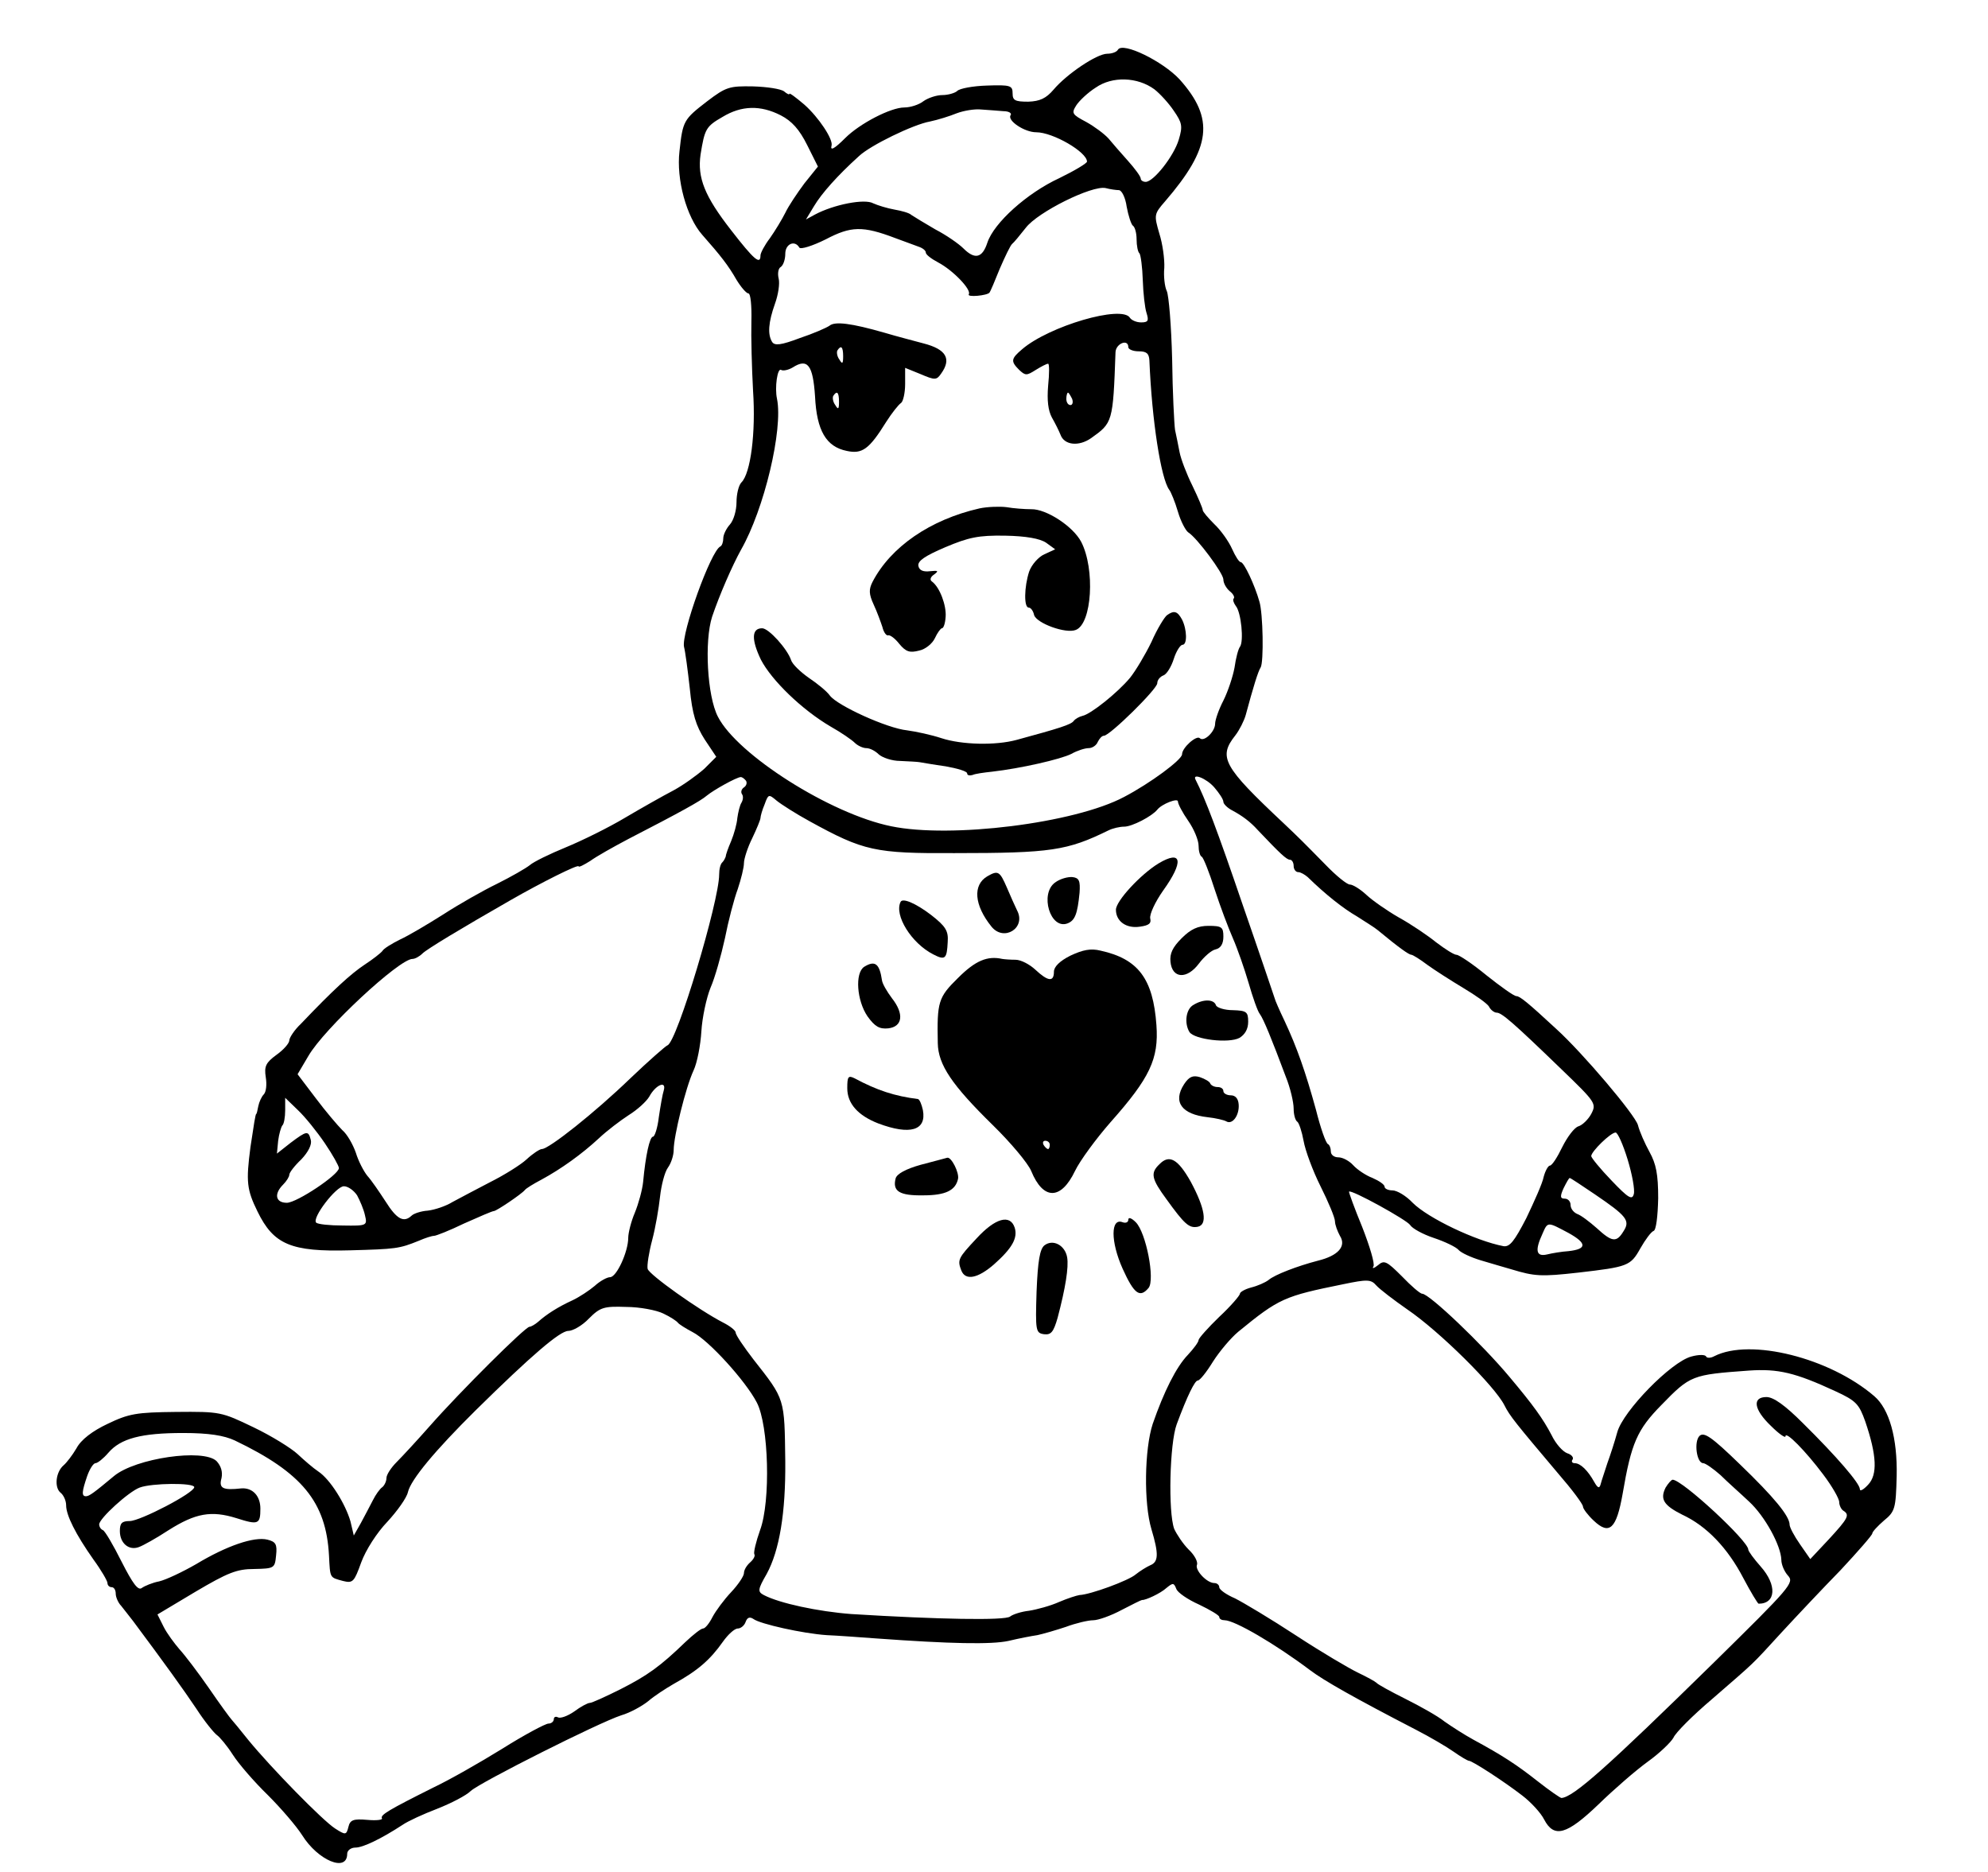 <?xml version="1.0" standalone="no"?>
<!DOCTYPE svg PUBLIC "-//W3C//DTD SVG 20010904//EN"
 "http://www.w3.org/TR/2001/REC-SVG-20010904/DTD/svg10.dtd">
<svg version="1.0" xmlns="http://www.w3.org/2000/svg"
 width="481pt" height="453pt" viewBox="0 0 481 453"
 preserveAspectRatio="xMidYMid meet">
<g transform="translate(0,453) scale(0.1,-0.1)"
fill="#000000" stroke="none">
<path d="M2705 4410 c-3 -6 -15 -10 -26 -10 -25 0 -98 -49 -130 -87 -18 -21
-33 -28 -61 -29 -32 0 -38 3 -38 20 0 19 -5 21 -62 19 -34 -1 -66 -7 -72 -13
-5 -5 -22 -10 -36 -10 -14 0 -35 -7 -46 -15 -10 -8 -31 -15 -46 -15 -33 0
-108 -39 -143 -74 -26 -26 -37 -32 -33 -18 4 15 -31 68 -66 99 -20 17 -36 29
-36 26 0 -3 -6 0 -13 6 -8 6 -41 11 -75 12 -57 1 -65 -1 -111 -36 -57 -44 -59
-47 -67 -121 -8 -68 17 -159 55 -202 45 -51 63 -74 83 -109 11 -18 24 -33 29
-33 5 0 8 -30 7 -67 -1 -38 1 -113 4 -168 7 -103 -6 -200 -28 -222 -7 -7 -12
-29 -12 -48 0 -20 -7 -44 -16 -54 -9 -10 -16 -25 -16 -33 0 -9 -3 -18 -7 -20
-23 -10 -95 -211 -88 -243 3 -11 9 -56 14 -101 6 -62 15 -90 36 -123 l28 -42
-29 -29 c-17 -15 -50 -39 -74 -52 -25 -13 -78 -43 -117 -66 -40 -24 -105 -56
-144 -72 -39 -16 -78 -35 -87 -43 -10 -8 -45 -28 -79 -45 -35 -17 -93 -50
-130 -74 -38 -24 -85 -52 -105 -61 -20 -10 -40 -22 -43 -28 -4 -5 -23 -20 -43
-33 -33 -22 -75 -60 -154 -143 -16 -15 -28 -34 -28 -40 0 -7 -14 -23 -31 -35
-26 -19 -30 -28 -26 -54 3 -18 1 -36 -5 -42 -5 -5 -11 -18 -13 -28 -2 -11 -4
-19 -5 -19 -2 0 -6 -27 -14 -80 -11 -84 -9 -103 17 -156 39 -80 81 -98 224
-94 111 3 119 4 166 23 16 7 32 12 37 12 5 0 38 13 73 30 36 16 68 30 72 30 6
0 67 41 75 51 3 4 21 15 40 25 48 26 98 62 139 100 19 18 52 43 72 56 21 13
43 33 50 45 15 28 42 40 35 15 -3 -9 -8 -38 -12 -65 -3 -26 -10 -47 -14 -47
-8 0 -18 -45 -24 -110 -2 -19 -11 -52 -20 -74 -9 -21 -16 -49 -16 -61 0 -33
-28 -95 -44 -95 -7 0 -24 -9 -37 -21 -13 -11 -37 -27 -54 -35 -35 -16 -63 -34
-83 -52 -7 -6 -17 -12 -21 -12 -10 0 -167 -156 -241 -240 -30 -34 -66 -73 -80
-87 -14 -14 -25 -31 -25 -39 0 -8 -5 -18 -10 -22 -6 -4 -16 -18 -23 -32 -7
-14 -20 -38 -29 -55 l-17 -30 -8 34 c-12 42 -49 102 -78 121 -12 8 -34 27 -50
42 -15 14 -63 44 -107 65 -77 37 -80 38 -187 37 -96 -1 -114 -4 -166 -29 -36
-17 -64 -38 -75 -59 -10 -17 -24 -35 -31 -41 -19 -16 -23 -53 -8 -66 8 -6 14
-20 14 -31 0 -24 23 -70 66 -131 19 -26 34 -52 34 -57 0 -6 5 -10 10 -10 6 0
10 -7 10 -16 0 -8 6 -22 13 -29 6 -8 20 -25 29 -37 79 -106 120 -163 153 -212
20 -31 43 -59 50 -64 6 -4 24 -25 38 -47 14 -22 52 -66 85 -98 32 -32 69 -75
83 -97 38 -61 109 -91 109 -45 0 8 9 15 20 15 18 0 62 21 114 55 13 9 50 26
84 39 33 13 70 32 81 43 23 21 309 165 364 183 21 6 50 22 65 34 15 13 43 31
62 42 58 32 88 58 119 102 12 17 28 32 36 32 7 0 16 7 19 16 4 11 10 13 19 7
16 -12 119 -35 177 -39 25 -1 79 -5 120 -8 180 -13 278 -15 320 -6 25 6 56 12
70 14 14 3 45 12 69 20 24 9 54 16 66 16 12 0 43 11 69 25 25 13 47 24 49 24
8 -1 45 16 59 29 16 13 18 13 24 -2 3 -9 28 -26 55 -38 27 -13 49 -26 49 -30
0 -5 6 -8 13 -8 24 0 122 -57 207 -121 33 -25 109 -68 256 -144 33 -17 74 -41
91 -53 17 -12 34 -22 37 -22 8 0 85 -50 129 -84 21 -16 45 -42 53 -58 24 -46
55 -37 132 37 37 36 90 82 119 103 28 20 56 47 62 58 5 12 47 54 93 93 107 93
93 79 168 161 36 39 100 107 143 151 42 45 77 85 77 89 0 4 13 18 28 31 27 22
29 29 31 108 2 92 -18 162 -54 193 -108 93 -300 141 -387 97 -9 -5 -18 -5 -20
-1 -2 5 -18 5 -36 0 -49 -13 -165 -132 -179 -183 -6 -22 -17 -56 -24 -75 -6
-19 -14 -42 -16 -50 -3 -12 -7 -11 -16 5 -15 27 -33 45 -47 45 -6 0 -9 4 -5 9
3 5 -3 12 -13 15 -11 4 -28 23 -38 44 -21 40 -44 72 -102 141 -65 78 -194 201
-211 201 -5 0 -27 19 -49 42 -37 37 -43 40 -58 27 -10 -8 -15 -9 -11 -3 4 6
-9 49 -27 95 -19 46 -33 85 -32 86 5 6 141 -69 148 -81 5 -8 30 -22 57 -31 27
-9 54 -22 60 -29 6 -7 30 -18 53 -25 24 -7 57 -17 75 -22 56 -17 72 -18 161
-8 121 14 127 16 151 59 12 21 26 40 32 42 6 2 10 35 11 79 0 58 -5 83 -21
112 -11 20 -24 49 -28 65 -7 25 -133 174 -198 233 -69 64 -88 79 -96 79 -6 0
-38 23 -72 50 -34 28 -67 50 -73 50 -6 0 -28 14 -49 30 -21 17 -61 44 -90 60
-28 16 -64 41 -79 55 -15 14 -33 25 -40 25 -7 0 -33 21 -59 48 -55 56 -64 65
-101 100 -147 138 -159 160 -117 213 10 13 21 35 25 49 18 67 30 106 36 115 8
12 6 132 -3 160 -11 39 -37 95 -45 95 -4 0 -13 14 -21 32 -8 18 -27 45 -43 60
-15 15 -28 30 -28 34 0 4 -11 30 -25 59 -14 28 -28 65 -31 81 -3 16 -8 40 -11
54 -2 14 -6 91 -7 171 -2 80 -8 154 -13 165 -5 10 -8 36 -6 56 1 21 -4 58 -12
83 -13 45 -13 47 14 78 112 130 120 200 35 295 -41 44 -137 91 -149 72z m88
-96 c14 -11 35 -34 47 -52 20 -29 22 -37 12 -70 -12 -40 -61 -102 -80 -102 -7
0 -12 4 -12 8 0 5 -14 24 -31 43 -17 19 -38 43 -47 54 -10 11 -34 29 -54 40
-34 18 -36 21 -24 40 7 11 28 31 47 43 40 28 101 26 142 -4z m-904 -63 c27
-14 45 -34 64 -72 l26 -52 -33 -41 c-17 -23 -38 -54 -46 -71 -8 -16 -25 -44
-37 -61 -13 -17 -23 -36 -23 -42 0 -24 -16 -10 -71 61 -64 82 -82 127 -74 183
10 62 13 68 53 91 46 28 92 29 141 4z m539 10 c13 0 21 -5 17 -10 -8 -13 34
-41 62 -41 41 0 123 -48 123 -71 0 -4 -30 -22 -67 -40 -78 -36 -158 -108 -174
-156 -12 -37 -30 -42 -58 -14 -11 11 -41 32 -68 46 -26 15 -52 31 -58 35 -5 5
-24 10 -41 13 -17 3 -40 10 -51 15 -21 12 -96 -3 -141 -27 l-22 -12 20 33 c18
30 56 73 108 120 27 26 132 77 172 84 19 4 48 13 65 20 16 6 43 11 60 9 16 -1
40 -3 53 -4z m279 -191 c7 0 16 -18 19 -40 4 -22 11 -43 15 -46 5 -3 9 -18 9
-33 0 -15 3 -31 7 -34 3 -4 7 -33 8 -65 1 -31 5 -67 9 -79 6 -19 4 -23 -13
-23 -11 0 -23 5 -27 11 -19 32 -196 -20 -261 -76 -27 -23 -28 -29 -7 -50 15
-14 18 -14 40 0 13 8 26 15 30 15 3 0 3 -24 0 -53 -3 -36 0 -60 9 -77 8 -14
17 -32 21 -42 9 -25 44 -29 74 -8 52 37 53 38 59 208 1 21 31 33 31 12 0 -5
11 -10 25 -10 19 0 25 -5 26 -22 6 -146 28 -286 48 -313 4 -5 14 -29 21 -53 7
-24 19 -46 25 -50 21 -13 85 -99 85 -114 0 -9 7 -21 15 -28 9 -7 13 -15 10
-18 -3 -3 0 -11 5 -18 13 -15 20 -86 10 -99 -4 -5 -10 -28 -13 -50 -4 -22 -16
-58 -27 -80 -11 -21 -20 -47 -20 -56 0 -19 -27 -45 -37 -35 -8 8 -43 -23 -43
-39 0 -13 -77 -70 -140 -103 -120 -64 -420 -101 -564 -71 -147 30 -372 173
-419 265 -26 50 -33 183 -14 242 18 53 48 122 70 162 56 98 102 291 87 365 -6
27 1 76 10 70 5 -3 18 0 28 6 36 23 49 6 54 -70 4 -83 27 -122 77 -132 37 -8
54 4 95 70 14 22 30 42 36 46 5 3 10 24 10 46 l0 39 37 -15 c35 -15 39 -15 50
1 26 36 12 59 -42 73 -22 6 -65 17 -95 26 -80 23 -120 28 -133 17 -7 -5 -39
-19 -72 -30 -45 -17 -61 -19 -67 -9 -11 18 -9 47 7 92 8 22 12 49 9 61 -3 12
-1 25 5 28 6 4 11 18 11 32 0 24 23 34 34 15 3 -5 32 4 64 20 61 32 89 33 168
3 21 -8 47 -17 57 -21 9 -3 17 -9 17 -14 0 -5 13 -15 30 -24 36 -19 81 -66 74
-77 -5 -8 45 -3 50 4 2 2 13 28 25 58 13 30 26 57 30 60 4 3 18 20 33 39 29
38 160 103 193 96 11 -3 26 -5 32 -5z m-667 -402 c0 -18 -2 -20 -9 -8 -6 8 -7
18 -5 22 9 14 14 9 14 -14z m-10 -110 c0 -18 -2 -20 -9 -8 -6 8 -7 18 -5 22 9
14 14 9 14 -14z m564 7 c3 -8 1 -15 -4 -15 -6 0 -10 7 -10 15 0 8 2 15 4 15 2
0 6 -7 10 -15z m-789 -924 c3 -5 1 -12 -5 -16 -6 -4 -8 -11 -5 -16 4 -5 3 -14
-1 -21 -4 -6 -8 -23 -10 -37 -1 -14 -8 -39 -15 -56 -7 -16 -13 -33 -13 -37 -1
-3 -4 -10 -8 -14 -5 -4 -8 -17 -8 -30 0 -64 -102 -405 -125 -413 -5 -2 -46
-38 -90 -80 -86 -83 -197 -171 -214 -171 -5 0 -22 -11 -37 -25 -14 -13 -54
-38 -88 -55 -33 -17 -74 -39 -91 -48 -16 -10 -43 -19 -60 -21 -16 -1 -34 -7
-39 -12 -19 -18 -36 -9 -63 34 -15 23 -34 51 -44 62 -9 11 -22 36 -28 56 -7
20 -21 45 -33 55 -11 11 -40 45 -64 77 l-44 58 26 44 c38 66 220 235 252 235
6 0 17 6 24 13 11 11 96 62 213 129 75 43 165 88 165 82 0 -3 12 3 28 13 15
11 56 34 92 53 126 65 175 92 190 105 17 14 71 44 82 45 4 0 9 -4 13 -9z
m1133 -16 c12 -14 22 -29 22 -35 0 -5 10 -15 22 -21 24 -13 43 -27 61 -47 54
-57 70 -72 78 -72 5 0 9 -7 9 -15 0 -8 5 -15 11 -15 6 0 16 -6 23 -12 43 -42
86 -76 119 -95 20 -13 43 -27 50 -33 52 -43 76 -60 82 -60 3 0 21 -11 38 -24
18 -13 57 -38 87 -56 30 -18 59 -38 63 -46 4 -8 13 -14 18 -14 12 0 37 -21
157 -137 83 -80 85 -83 72 -108 -7 -13 -21 -27 -31 -30 -10 -3 -27 -26 -39
-50 -12 -25 -25 -45 -30 -45 -4 0 -11 -12 -15 -27 -3 -16 -23 -60 -42 -100
-29 -56 -40 -70 -55 -68 -68 13 -183 68 -220 105 -16 17 -38 30 -49 30 -10 0
-19 4 -19 9 0 5 -13 14 -29 21 -16 6 -37 20 -47 31 -9 10 -25 19 -36 19 -10 0
-18 6 -18 14 0 8 -3 16 -7 18 -5 2 -18 39 -29 83 -25 91 -46 151 -76 215 -12
25 -23 50 -24 55 -2 6 -36 107 -77 225 -62 182 -91 258 -114 303 -10 18 26 4
45 -18z m-979 -82 c131 -72 158 -78 351 -77 233 0 272 6 372 55 10 5 27 9 38
9 19 0 67 25 80 41 11 14 50 29 50 20 0 -6 11 -27 25 -47 14 -20 25 -47 25
-60 0 -12 3 -25 8 -27 4 -3 18 -38 31 -79 13 -40 33 -93 44 -118 11 -25 28
-74 38 -108 10 -35 22 -69 27 -75 9 -12 29 -61 63 -152 11 -27 19 -62 19 -77
0 -15 4 -29 9 -32 4 -3 11 -24 15 -46 4 -23 22 -72 41 -110 19 -38 35 -76 35
-85 0 -8 6 -24 12 -35 16 -25 -4 -48 -53 -60 -50 -13 -105 -34 -120 -47 -8 -6
-26 -14 -42 -18 -15 -4 -27 -11 -27 -15 0 -4 -22 -30 -50 -56 -27 -26 -50 -52
-50 -56 0 -5 -12 -21 -26 -36 -28 -29 -58 -89 -85 -167 -20 -61 -22 -192 -3
-255 18 -60 17 -79 -3 -87 -9 -4 -25 -14 -35 -22 -17 -15 -110 -49 -136 -50
-7 -1 -29 -8 -50 -17 -20 -9 -53 -18 -72 -21 -19 -2 -40 -9 -46 -14 -12 -10
-174 -7 -384 6 -80 6 -174 26 -212 46 -15 8 -15 13 7 51 31 57 46 148 45 272
-2 154 0 149 -77 247 -23 30 -43 59 -43 65 0 5 -14 16 -30 24 -60 31 -179 116
-183 130 -2 8 3 40 11 70 8 30 16 77 19 105 3 27 11 59 19 70 8 11 14 30 14
43 0 33 29 151 48 192 9 19 17 62 19 95 2 33 12 80 22 105 11 25 26 79 35 120
8 41 22 95 31 119 8 24 15 52 15 63 0 10 9 38 20 60 11 23 20 45 20 49 0 4 4
19 10 33 9 25 10 25 29 9 11 -9 47 -32 80 -50z m-1173 -779 c19 -28 34 -55 34
-60 0 -16 -102 -84 -126 -84 -27 0 -32 21 -9 44 8 8 15 19 15 24 0 5 13 22 29
37 17 18 26 36 23 47 -6 23 -9 23 -49 -7 l-33 -26 3 31 c2 16 7 33 10 37 4 3
7 20 7 37 l0 30 31 -30 c17 -16 46 -52 65 -80z m3152 -39 c11 -36 18 -74 15
-84 -4 -15 -13 -10 -54 33 -27 28 -49 55 -49 59 0 11 47 57 59 57 5 0 18 -29
29 -65z m-80 -84 c78 -53 87 -64 70 -90 -17 -28 -28 -26 -65 8 -17 15 -38 31
-47 34 -9 4 -16 13 -16 22 0 8 -6 15 -14 15 -11 0 -12 5 -3 25 7 14 13 25 15
25 2 0 29 -18 60 -39z m-2994 -3 c7 -13 16 -34 19 -48 6 -25 5 -26 -53 -25
-32 0 -61 3 -65 7 -11 11 48 88 67 88 10 0 24 -10 32 -22z m2931 -91 c45 -25
45 -39 0 -44 -16 -1 -40 -5 -52 -8 -26 -6 -30 9 -11 50 13 30 12 29 63 2z
m-390 -185 c78 -53 212 -186 235 -232 13 -26 27 -43 130 -165 33 -38 60 -74
60 -80 0 -5 12 -21 26 -34 38 -36 55 -20 70 65 21 123 35 155 94 215 70 72 74
73 211 83 71 5 113 -5 210 -50 50 -23 57 -31 72 -73 28 -82 30 -129 7 -153
-11 -12 -20 -17 -20 -11 0 14 -56 79 -138 160 -43 43 -71 63 -88 63 -35 0 -31
-30 11 -70 19 -19 35 -30 35 -25 0 14 49 -36 91 -92 22 -29 39 -59 39 -67 0
-8 5 -18 10 -21 16 -10 12 -18 -35 -69 l-45 -48 -25 36 c-14 20 -25 41 -25 47
0 21 -38 67 -120 146 -69 67 -87 79 -98 69 -14 -14 -7 -66 9 -66 5 0 24 -13
42 -29 17 -17 49 -45 69 -64 38 -35 77 -106 78 -141 0 -11 7 -28 16 -38 16
-17 6 -28 -179 -210 -259 -254 -340 -326 -369 -328 -3 0 -29 18 -57 40 -52 41
-86 63 -156 101 -22 12 -53 32 -70 44 -16 13 -59 37 -95 55 -36 18 -67 35 -70
39 -3 3 -23 14 -44 24 -21 10 -89 50 -150 90 -61 40 -128 80 -148 90 -21 9
-38 21 -38 27 0 5 -5 10 -12 10 -18 0 -47 31 -42 44 3 7 -6 24 -20 37 -14 14
-29 37 -35 50 -15 41 -11 207 6 253 26 70 44 106 51 106 5 0 21 20 37 46 16
25 43 57 61 72 99 81 111 86 254 115 58 12 67 12 80 -3 8 -9 42 -35 75 -58z
m-1800 -10 c17 -8 32 -18 35 -22 3 -4 19 -14 36 -23 39 -20 128 -118 155 -170
29 -55 34 -239 8 -309 -10 -28 -16 -54 -14 -58 3 -4 -2 -13 -10 -20 -8 -7 -15
-18 -15 -26 0 -7 -14 -28 -31 -46 -17 -18 -37 -45 -45 -60 -8 -16 -18 -28 -23
-28 -5 0 -24 -15 -43 -33 -61 -59 -92 -81 -157 -114 -36 -18 -69 -33 -74 -33
-5 0 -22 -9 -38 -21 -16 -11 -33 -17 -39 -14 -5 3 -10 1 -10 -4 0 -6 -6 -11
-13 -11 -7 0 -58 -27 -112 -61 -55 -34 -129 -76 -165 -93 -110 -55 -130 -67
-126 -75 3 -4 -13 -6 -35 -4 -34 3 -42 0 -46 -17 -5 -20 -7 -20 -32 -4 -30 19
-156 148 -210 214 -20 25 -38 47 -41 50 -3 3 -28 37 -54 75 -27 39 -59 81 -72
95 -12 14 -30 38 -38 54 l-15 30 92 55 c78 46 100 55 142 55 49 1 50 2 53 33
3 27 -1 33 -21 38 -32 8 -99 -15 -172 -59 -33 -19 -73 -38 -90 -42 -16 -3 -35
-11 -42 -16 -9 -7 -22 11 -49 64 -20 40 -40 74 -45 76 -5 2 -9 8 -9 14 0 14
71 79 98 89 29 11 132 12 132 1 0 -14 -131 -82 -156 -82 -19 0 -24 -5 -24 -24
0 -30 22 -48 46 -39 11 4 43 22 72 41 65 41 103 48 164 29 53 -17 58 -15 58
23 0 31 -19 51 -46 49 -45 -5 -55 0 -48 25 3 15 -1 29 -12 41 -32 31 -196 7
-248 -36 -48 -40 -60 -49 -68 -49 -11 0 -10 11 3 49 6 17 15 31 20 31 5 0 19
11 31 25 30 35 80 48 181 48 63 0 99 -6 125 -18 163 -78 221 -149 228 -278 3
-56 1 -53 34 -62 24 -6 27 -2 44 45 11 30 38 72 63 98 24 26 47 58 50 72 7 30
65 100 164 198 135 133 204 192 224 192 11 0 34 13 50 30 27 27 36 30 90 28
33 0 74 -8 90 -16z"/>
<path d="M2370 3300 c-119 -27 -215 -93 -259 -178 -9 -18 -9 -29 3 -55 8 -17
17 -42 21 -54 3 -13 10 -22 14 -20 5 1 17 -8 27 -21 16 -19 25 -22 48 -16 15
3 32 17 38 30 6 13 14 24 17 24 4 0 8 12 9 28 2 27 -14 71 -33 85 -6 4 -4 11
5 17 12 9 10 10 -10 8 -16 -2 -26 2 -28 13 -2 12 16 24 65 45 57 24 80 29 145
28 51 -1 84 -7 99 -17 l22 -16 -26 -12 c-14 -6 -31 -25 -37 -42 -12 -37 -13
-87 -1 -87 5 0 11 -8 13 -18 6 -20 77 -46 101 -36 39 15 47 147 13 213 -20 38
-85 80 -121 79 -16 0 -43 2 -60 5 -16 2 -46 1 -65 -3z"/>
<path d="M2824 3042 c-6 -4 -24 -33 -38 -65 -15 -31 -39 -71 -52 -87 -30 -36
-95 -88 -115 -92 -8 -2 -17 -7 -21 -12 -6 -9 -35 -18 -138 -46 -51 -14 -133
-12 -182 4 -24 8 -61 16 -83 19 -49 5 -169 60 -187 84 -7 10 -30 29 -51 43
-20 14 -40 33 -43 43 -9 27 -54 77 -70 77 -26 0 -26 -28 -3 -76 26 -50 99
-121 169 -162 25 -14 51 -32 58 -39 7 -7 20 -13 28 -13 9 0 22 -7 30 -15 9 -8
32 -16 52 -16 20 -1 42 -2 47 -3 6 -1 34 -6 63 -10 28 -5 52 -12 52 -17 0 -5
6 -6 13 -4 6 3 28 6 47 8 70 8 166 30 192 43 14 8 33 14 42 14 9 0 19 7 22 15
4 8 10 15 15 15 14 0 129 113 129 127 0 8 7 16 15 19 8 3 19 21 25 40 6 19 16
34 21 34 12 0 11 37 -1 61 -11 20 -19 23 -36 11z"/>
<path d="M2803 2441 c-44 -27 -103 -91 -103 -112 0 -28 25 -46 58 -41 22 3 28
8 25 20 -2 10 12 40 31 67 51 71 46 100 -11 66z"/>
<path d="M2389 2410 c-36 -21 -32 -70 10 -122 30 -37 84 -3 62 39 -5 10 -16
35 -25 56 -17 39 -21 42 -47 27z"/>
<path d="M2553 2395 c-38 -27 -12 -115 30 -99 18 7 24 23 29 74 2 29 -1 36
-17 38 -11 1 -30 -4 -42 -13z"/>
<path d="M2179 2348 c-16 -32 26 -100 79 -127 29 -15 33 -11 35 30 2 27 -5 38
-41 66 -37 28 -68 41 -73 31z"/>
<path d="M2859 2260 c-22 -22 -29 -37 -27 -57 4 -41 40 -43 69 -4 12 16 30 32
40 34 13 3 19 14 19 31 0 23 -4 26 -36 26 -26 0 -43 -8 -65 -30z"/>
<path d="M2590 2218 c-26 -13 -40 -27 -40 -39 0 -25 -14 -24 -45 5 -14 13 -35
24 -48 24 -12 0 -26 1 -32 2 -36 8 -65 -4 -107 -46 -48 -47 -51 -58 -49 -158
1 -52 34 -101 133 -198 43 -42 85 -92 93 -111 29 -71 72 -71 106 0 12 25 51
78 86 118 95 107 117 153 111 235 -8 112 -44 160 -135 180 -24 6 -43 2 -73
-12z m-50 -458 c0 -5 -2 -10 -4 -10 -3 0 -8 5 -11 10 -3 6 -1 10 4 10 6 0 11
-4 11 -10z"/>
<path d="M2091 2191 c-23 -15 -18 -82 8 -120 18 -25 29 -31 50 -29 35 4 39 35
9 73 -12 16 -23 35 -24 43 -6 41 -17 49 -43 33z"/>
<path d="M2888 2099 c-19 -10 -23 -45 -10 -66 12 -18 95 -28 121 -14 13 8 21
21 21 39 0 24 -4 27 -37 28 -20 0 -39 6 -41 12 -5 15 -31 15 -54 1z"/>
<path d="M2050 1897 c0 -37 26 -66 75 -85 77 -29 117 -17 108 32 -3 14 -8 26
-12 27 -56 7 -99 21 -153 50 -16 8 -18 4 -18 -24z"/>
<path d="M2865 1907 c-28 -43 -6 -73 57 -80 19 -2 40 -7 45 -10 15 -9 32 15
30 41 -1 14 -8 22 -19 22 -10 0 -18 5 -18 10 0 6 -6 10 -14 10 -8 0 -16 4 -18
9 -1 4 -13 11 -25 15 -17 5 -26 1 -38 -17z"/>
<path d="M2228 1712 c-36 -10 -58 -22 -61 -33 -8 -31 9 -42 67 -41 54 0 78 12
84 40 3 15 -16 53 -26 51 -4 -1 -33 -9 -64 -17z"/>
<path d="M2805 1713 c-22 -21 -19 -35 17 -84 44 -61 55 -71 76 -67 24 5 18 44
-17 109 -31 55 -52 67 -76 42z"/>
<path d="M2730 1579 c0 -6 -6 -9 -14 -6 -29 11 -29 -47 0 -112 28 -62 42 -72
63 -47 16 20 -6 134 -31 159 -10 10 -18 13 -18 6z"/>
<path d="M2363 1534 c-45 -48 -47 -52 -37 -78 10 -25 40 -19 79 15 44 39 58
64 50 89 -11 33 -47 23 -92 -26z"/>
<path d="M2527 1517 c-11 -9 -16 -37 -19 -112 -3 -95 -2 -100 18 -103 17 -2
23 5 33 40 19 72 27 122 23 146 -5 29 -34 45 -55 29z"/>
<path d="M4030 931 c-14 -28 -5 -43 41 -66 58 -27 109 -80 147 -153 18 -34 35
-62 37 -62 42 0 45 45 5 90 -16 18 -30 37 -30 41 0 21 -160 169 -183 169 -3 0
-11 -9 -17 -19z"/>
</g>
</svg>

